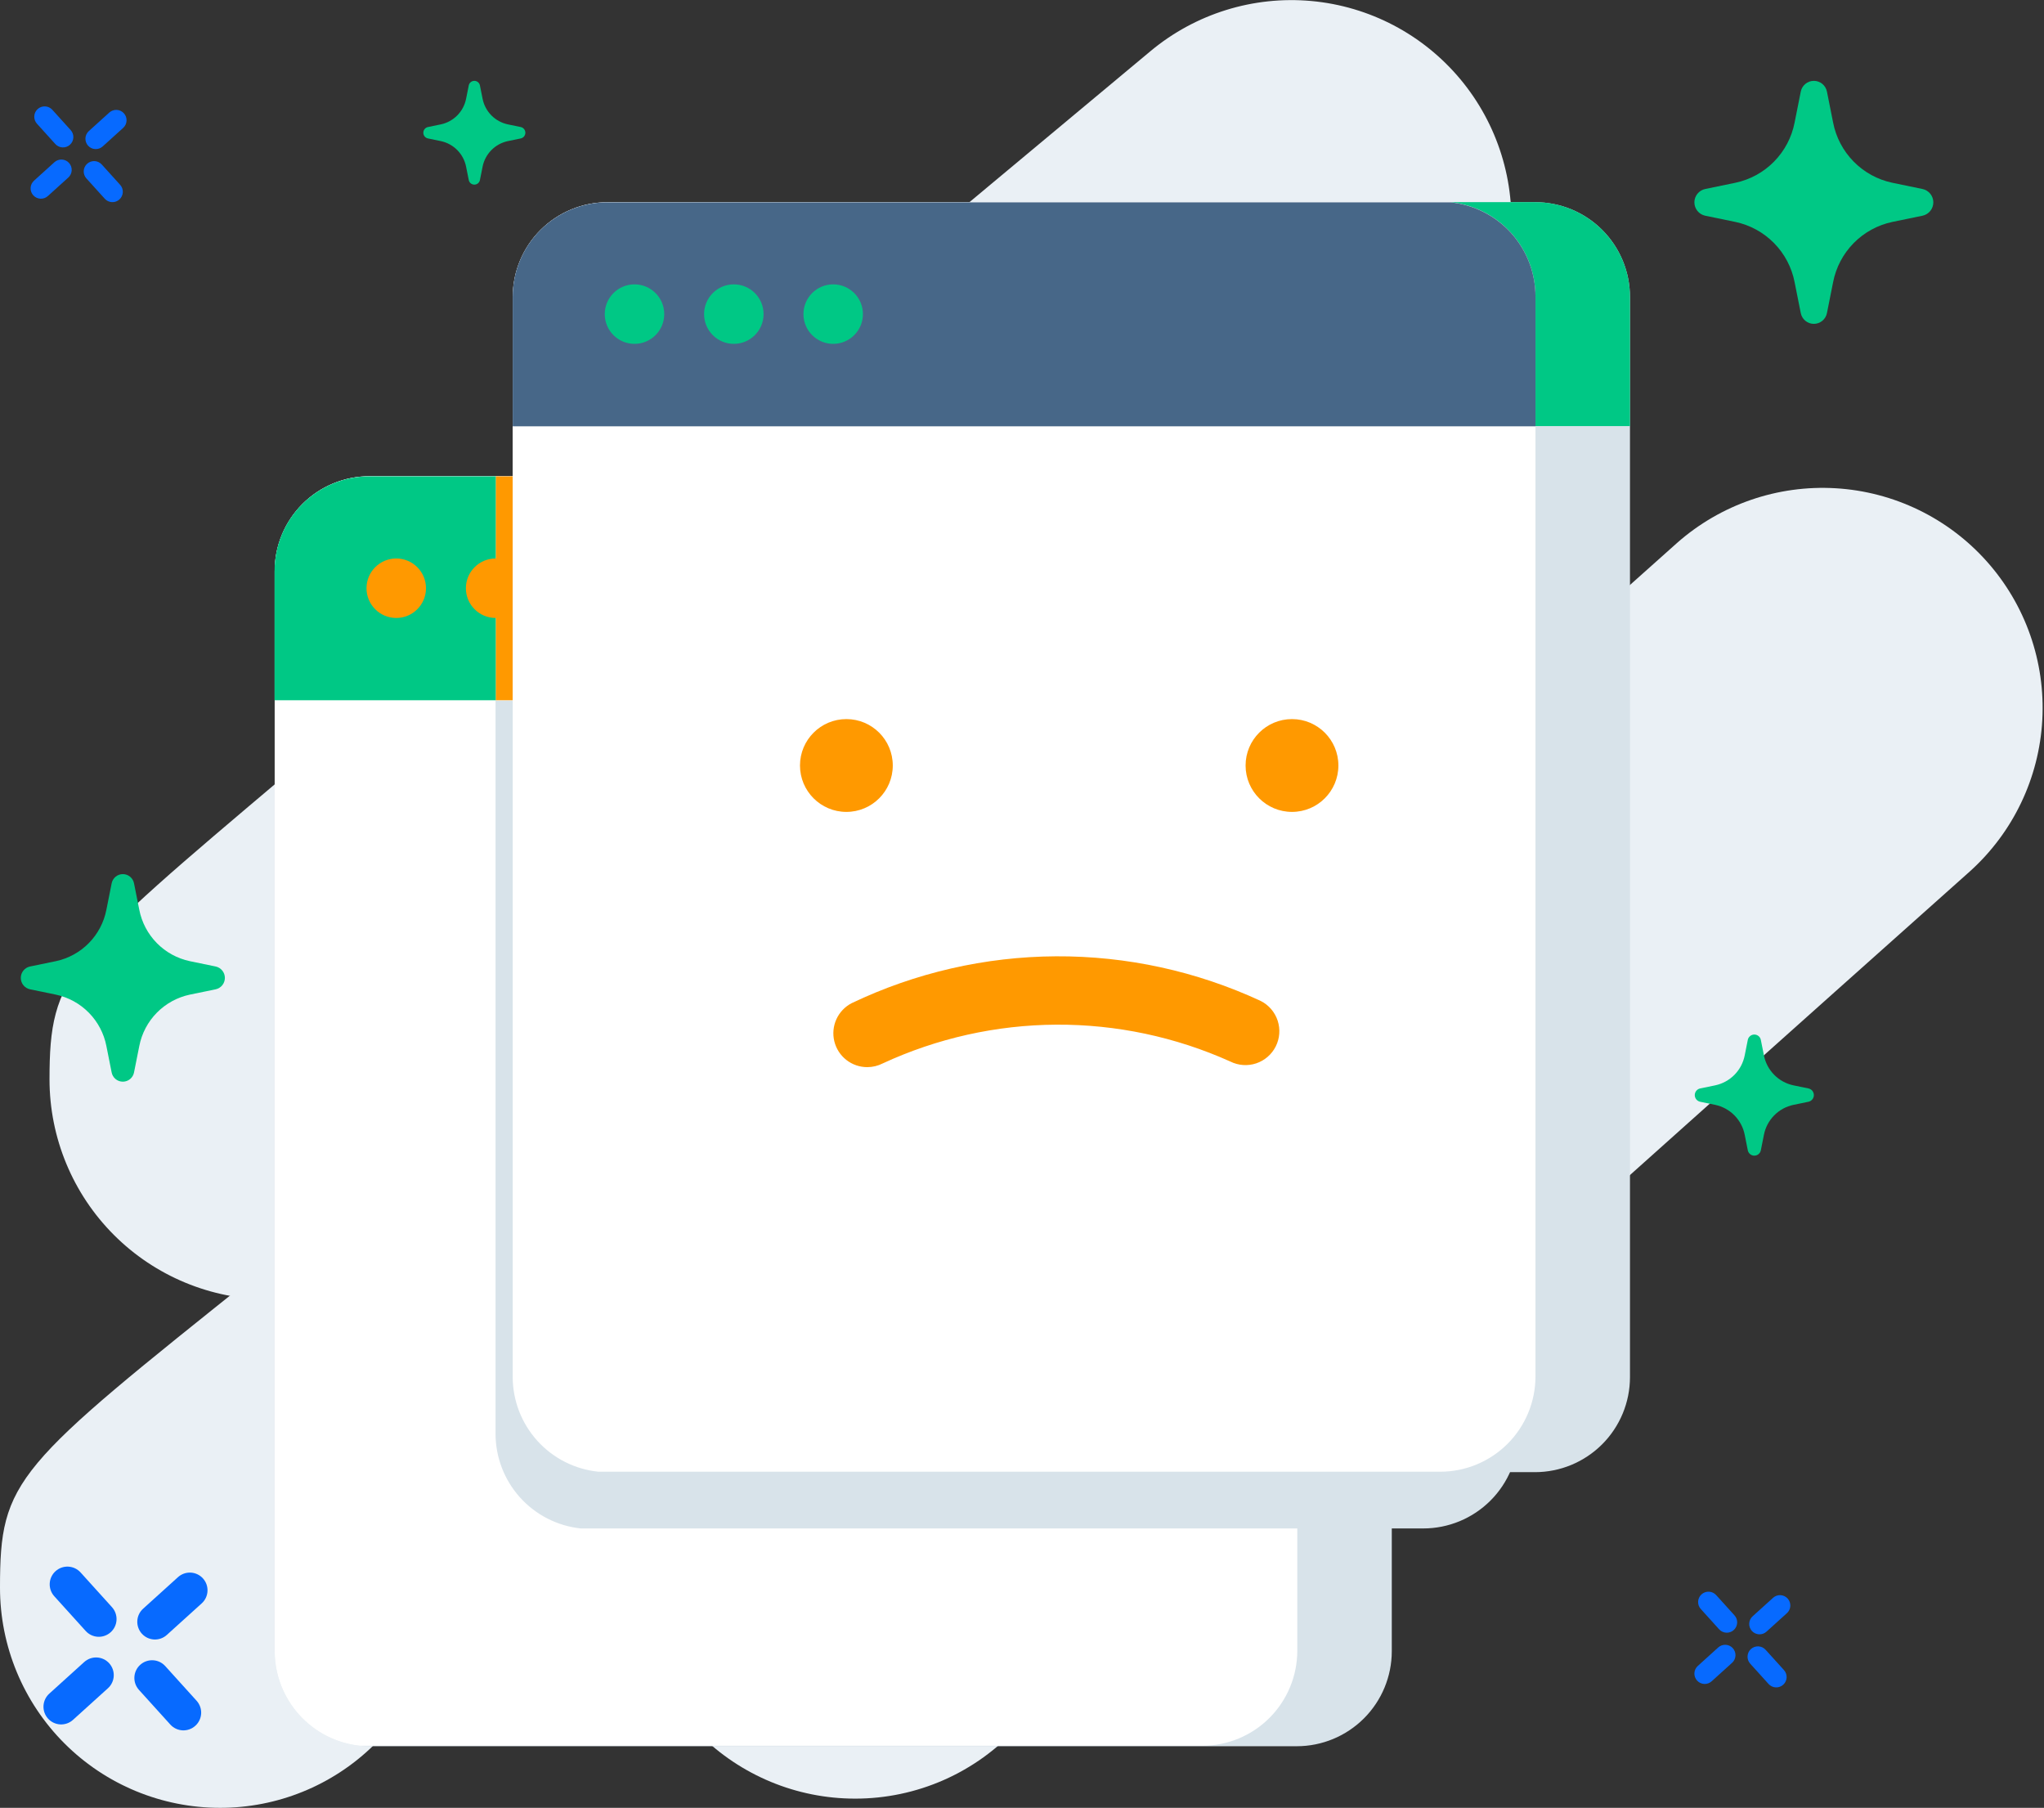 <svg width="268" height="237" viewBox="0 0 268 237" fill="none" xmlns="http://www.w3.org/2000/svg">
<rect x="0" y="0" width="268" height="237" fill="#333333" stroke="none"/>
<g clip-path="url(#clip0_564_48716)">
<path d="M35.338 170.349C27.688 170.348 20.351 167.309 14.941 161.9C9.532 156.49 6.493 149.153 6.492 141.503C6.492 127.759 8.848 125.77 37.665 101.435C50.254 90.804 67.039 76.722 83.825 62.673C117.35 34.615 150.871 6.685 150.871 6.685C156.75 1.794 164.33 -0.562 171.945 0.133C179.561 0.829 186.588 4.52 191.483 10.396C196.378 16.271 198.74 23.849 198.05 31.465C197.359 39.081 193.673 46.111 187.802 51.01C141.033 89.973 65.053 153.5 55.997 161.634C53.312 164.396 50.1 166.591 46.551 168.088C43.003 169.585 39.189 170.354 35.338 170.349ZM59.451 157.341C58.63 158.587 57.714 159.768 56.711 160.873C57.722 159.775 58.639 158.594 59.451 157.341Z" fill="#EAF0F5"/>
<path d="M28.846 236.997C21.195 236.997 13.859 233.958 8.449 228.548C3.04 223.139 0 215.802 0 208.151C0 193.922 1.909 192.397 33.779 166.956C47.561 155.952 65.941 141.374 84.318 126.828C121.03 97.774 157.742 68.847 157.742 68.847C163.751 64.112 171.394 61.959 178.991 62.859C186.587 63.76 193.515 67.641 198.25 73.65C202.985 79.659 205.139 87.302 204.238 94.899C203.337 102.496 199.456 109.424 193.447 114.159C142.024 154.682 58.543 220.687 48.93 228.856C43.553 234.086 36.346 237.007 28.846 236.997ZM53.149 223.694C52.12 225.302 50.934 226.804 49.607 228.177C50.943 226.812 52.131 225.31 53.149 223.694Z" fill="#EAF0F5"/>
<path d="M112.111 235.791C104.461 235.79 97.124 232.751 91.715 227.341C86.305 221.932 83.266 214.595 83.266 206.945C83.266 193.786 85.48 191.782 112.611 167.267C124.537 156.485 140.443 142.207 156.348 127.959C188.116 99.508 219.88 71.183 219.88 71.183C225.597 66.134 233.079 63.554 240.692 64.008C248.305 64.462 255.429 67.913 260.504 73.605C265.58 79.297 268.195 86.768 267.777 94.383C267.36 101.998 263.943 109.138 258.275 114.24C213.986 153.735 142.027 218.124 133.411 226.396C130.711 229.36 127.422 231.727 123.754 233.345C120.086 234.963 116.12 235.796 112.111 235.791ZM136.076 223.005C135.488 223.881 134.852 224.724 134.171 225.53C134.857 224.728 135.493 223.885 136.076 223.005H136.076Z" fill="#EAF0F5"/>
<path d="M182.485 74.882V216.471C182.481 219.772 181.169 222.937 178.834 225.271C176.5 227.605 173.336 228.918 170.035 228.921H48.465C48.037 228.931 47.609 228.911 47.184 228.86C44.123 228.534 41.291 227.089 39.23 224.802C37.169 222.516 36.024 219.549 36.016 216.471V74.882C36.012 73.246 36.332 71.625 36.956 70.113C37.581 68.601 38.498 67.228 39.654 66.071C40.811 64.914 42.185 63.997 43.697 63.373C45.209 62.748 46.83 62.428 48.465 62.432H170.035C171.671 62.428 173.291 62.748 174.803 63.373C176.315 63.997 177.689 64.914 178.846 66.071C180.003 67.228 180.919 68.601 181.544 70.113C182.168 71.625 182.488 73.246 182.485 74.882Z" fill="#D8E3EA"/>
<path d="M170.096 74.821V216.41C170.092 219.711 168.779 222.875 166.445 225.21C164.111 227.544 160.947 228.857 157.646 228.86H47.184C44.123 228.534 41.291 227.089 39.23 224.802C37.169 222.516 36.024 219.549 36.016 216.471V74.882C36.012 73.246 36.332 71.625 36.956 70.113C37.581 68.601 38.498 67.228 39.654 66.071C40.811 64.914 42.185 63.997 43.697 63.373C45.209 62.748 46.83 62.428 48.465 62.432H158.928C161.996 62.739 164.84 64.179 166.905 66.469C168.969 68.76 170.107 71.737 170.096 74.821Z" fill="white"/>
<path d="M199.074 46.279V187.898C199.075 189.536 198.753 191.159 198.127 192.673C197.5 194.186 196.582 195.562 195.423 196.72C194.265 197.879 192.889 198.797 191.376 199.424C189.862 200.05 188.239 200.372 186.601 200.371H76.129C73.069 200.04 70.24 198.593 68.181 196.306C66.123 194.018 64.981 191.053 64.973 187.976V91.833H170.1V74.79C170.112 71.702 168.964 68.723 166.884 66.442C164.803 64.161 161.942 62.744 158.867 62.471H67.219V39.23C68.376 37.595 69.909 36.263 71.689 35.346C73.468 34.429 75.443 33.955 77.445 33.962H187.918C190.975 34.263 193.811 35.691 195.873 37.968C197.935 40.245 199.076 43.208 199.074 46.279Z" fill="#D8E3EA"/>
<path d="M182.483 74.882V91.787H170.094V74.821C170.105 71.737 168.968 68.76 166.903 66.469C164.838 64.179 161.994 62.739 158.926 62.432H170.033C171.669 62.428 173.289 62.748 174.801 63.373C176.313 63.997 177.687 64.914 178.844 66.071C180.001 67.228 180.918 68.601 181.542 70.114C182.167 71.626 182.486 73.246 182.483 74.882Z" fill="#00C885"/>
<path d="M170.118 74.814V91.802H64.996V62.447H158.889C161.967 62.733 164.826 64.161 166.905 66.45C168.983 68.739 170.129 71.722 170.118 74.814Z" fill="#FF9900"/>
<path d="M64.999 62.447V91.802H36V74.885C35.996 73.251 36.315 71.631 36.938 70.12C37.562 68.609 38.478 67.236 39.634 66.081C40.79 64.925 42.163 64.009 43.674 63.385C45.184 62.761 46.804 62.442 48.438 62.447L64.999 62.447Z" fill="#00C885"/>
<path d="M51.954 81.013C54.108 81.013 55.854 79.267 55.854 77.113C55.854 74.959 54.108 73.213 51.954 73.213C49.801 73.213 48.055 74.959 48.055 77.113C48.055 79.267 49.801 81.013 51.954 81.013Z" fill="#FF9900"/>
<path d="M64.986 81.013C67.139 81.013 68.885 79.267 68.885 77.113C68.885 74.959 67.139 73.213 64.986 73.213C62.832 73.213 61.086 74.959 61.086 77.113C61.086 79.267 62.832 81.013 64.986 81.013Z" fill="#FF9900"/>
<path d="M78.009 81.013C80.163 81.013 81.909 79.267 81.909 77.113C81.909 74.959 80.163 73.213 78.009 73.213C75.855 73.213 74.109 74.959 74.109 77.113C74.109 79.267 75.855 81.013 78.009 81.013Z" fill="#00C885"/>
<path d="M213.715 38.953V180.542C213.712 183.843 212.399 187.008 210.065 189.342C207.731 191.676 204.566 192.989 201.265 192.992H79.696C79.268 193.002 78.84 192.982 78.415 192.931C75.354 192.605 72.521 191.16 70.46 188.873C68.399 186.587 67.254 183.62 67.246 180.542V38.953C67.243 37.317 67.562 35.697 68.187 34.184C68.811 32.672 69.728 31.299 70.885 30.142C72.042 28.985 73.415 28.068 74.927 27.444C76.439 26.819 78.06 26.5 79.696 26.503H201.265C202.901 26.5 204.522 26.819 206.034 27.444C207.546 28.068 208.92 28.985 210.076 30.142C211.233 31.299 212.15 32.672 212.775 34.184C213.399 35.697 213.719 37.317 213.715 38.953Z" fill="#D8E3EA"/>
<path d="M201.324 38.92V180.461C201.319 183.767 200.003 186.937 197.665 189.275C195.327 191.613 192.158 192.929 188.852 192.934H78.456C75.383 192.62 72.536 191.18 70.462 188.891C68.388 186.602 67.234 183.627 67.223 180.539V38.92C67.223 37.286 67.547 35.668 68.175 34.16C68.802 32.651 69.722 31.281 70.882 30.129C72.041 28.977 73.416 28.066 74.929 27.447C76.441 26.829 78.061 26.515 79.695 26.525H190.169C193.237 26.832 196.081 28.272 198.144 30.564C200.207 32.857 201.341 35.836 201.324 38.92Z" fill="white"/>
<path d="M213.713 38.953V55.858H201.324V38.892C201.336 35.808 200.198 32.831 198.133 30.54C196.069 28.25 193.225 26.81 190.156 26.503H201.263C202.899 26.5 204.52 26.819 206.032 27.444C207.544 28.068 208.918 28.985 210.075 30.142C211.231 31.299 212.148 32.672 212.773 34.184C213.397 35.697 213.717 37.317 213.713 38.953Z" fill="#00C885"/>
<path d="M201.324 38.92V55.887H67.223V38.92C67.223 37.286 67.547 35.668 68.175 34.16C68.802 32.651 69.722 31.281 70.882 30.129C72.041 28.977 73.416 28.066 74.929 27.447C76.441 26.829 78.061 26.515 79.695 26.525H190.169C193.237 26.832 196.081 28.272 198.144 30.564C200.207 32.857 201.341 35.836 201.324 38.92Z" fill="#476788"/>
<path d="M83.193 45.078C85.346 45.078 87.092 43.332 87.092 41.178C87.092 39.024 85.346 37.278 83.193 37.278C81.039 37.278 79.293 39.024 79.293 41.178C79.293 43.332 81.039 45.078 83.193 45.078Z" fill="#00C885"/>
<path d="M96.216 45.078C98.37 45.078 100.116 43.332 100.116 41.178C100.116 39.024 98.37 37.278 96.216 37.278C94.062 37.278 92.316 39.024 92.316 41.178C92.316 43.332 94.062 45.078 96.216 45.078Z" fill="#00C885"/>
<path d="M109.243 45.078C111.397 45.078 113.143 43.332 113.143 41.178C113.143 39.024 111.397 37.278 109.243 37.278C107.09 37.278 105.344 39.024 105.344 41.178C105.344 43.332 107.09 45.078 109.243 45.078Z" fill="#00C885"/>
<path d="M110.974 106.436C114.334 106.436 117.057 103.712 117.057 100.352C117.057 96.992 114.334 94.269 110.974 94.269C107.614 94.269 104.891 96.992 104.891 100.352C104.891 103.712 107.614 106.436 110.974 106.436Z" fill="#FF9900"/>
<path d="M169.4 106.436C172.759 106.436 175.483 103.712 175.483 100.352C175.483 96.992 172.759 94.269 169.4 94.269C166.04 94.269 163.316 96.992 163.316 100.352C163.316 103.712 166.04 106.436 169.4 106.436Z" fill="#FF9900"/>
<path d="M113.713 139.897C112.717 139.898 111.75 139.564 110.966 138.95C110.183 138.336 109.629 137.476 109.392 136.508C109.156 135.541 109.252 134.522 109.664 133.616C110.076 132.71 110.781 131.968 111.665 131.51C120.034 127.514 129.182 125.416 138.455 125.367C147.729 125.317 156.899 127.317 165.31 131.224C166.358 131.756 167.153 132.682 167.52 133.798C167.887 134.915 167.797 136.132 167.269 137.182C166.741 138.232 165.818 139.03 164.703 139.402C163.587 139.773 162.37 139.687 161.318 139.163C154.147 135.935 146.364 134.286 138.5 134.328C130.635 134.371 122.871 136.104 115.735 139.41C115.108 139.729 114.416 139.896 113.713 139.897Z" fill="#FF9900"/>
<path d="M14.516 213.973C14.06 214.387 13.458 214.603 12.843 214.573C12.229 214.543 11.651 214.27 11.237 213.814L7.116 209.258C6.703 208.801 6.488 208.198 6.519 207.582C6.549 206.967 6.824 206.388 7.281 205.975C7.738 205.561 8.341 205.346 8.956 205.377C9.572 205.408 10.15 205.682 10.564 206.139L14.685 210.695C15.097 211.152 15.311 211.754 15.279 212.369C15.248 212.984 14.973 213.561 14.516 213.973Z" fill="#076AFF"/>
<path d="M25.61 226.24C25.385 226.445 25.121 226.603 24.834 226.706C24.547 226.809 24.242 226.854 23.938 226.84C23.634 226.825 23.335 226.75 23.059 226.62C22.784 226.49 22.536 226.306 22.332 226.08L18.211 221.525C17.801 221.067 17.588 220.465 17.62 219.852C17.652 219.238 17.926 218.662 18.382 218.249C18.838 217.837 19.439 217.622 20.053 217.651C20.667 217.681 21.244 217.952 21.658 218.406L25.779 222.962C26.192 223.419 26.405 224.021 26.374 224.636C26.342 225.251 26.068 225.828 25.61 226.24Z" fill="#076AFF"/>
<path d="M26.441 210.2L21.873 214.332C21.648 214.536 21.384 214.694 21.097 214.796C20.81 214.898 20.506 214.943 20.202 214.928C19.588 214.897 19.012 214.623 18.599 214.168C18.187 213.712 17.972 213.11 18.003 212.496C18.034 211.882 18.307 211.306 18.763 210.893L23.331 206.761C23.556 206.556 23.82 206.397 24.107 206.294C24.394 206.191 24.699 206.145 25.003 206.16C25.308 206.175 25.607 206.25 25.883 206.38C26.158 206.511 26.406 206.694 26.61 206.92C26.815 207.147 26.973 207.411 27.075 207.698C27.177 207.986 27.222 208.29 27.206 208.595C27.191 208.9 27.115 209.198 26.983 209.474C26.852 209.749 26.668 209.996 26.441 210.2Z" fill="#076AFF"/>
<path d="M14.145 221.328L9.578 225.459C9.352 225.665 9.088 225.824 8.801 225.927C8.514 226.03 8.21 226.075 7.905 226.061C7.6 226.046 7.302 225.971 7.026 225.841C6.75 225.71 6.503 225.527 6.298 225.3C6.094 225.074 5.936 224.81 5.833 224.522C5.731 224.235 5.687 223.93 5.702 223.626C5.718 223.321 5.794 223.022 5.925 222.747C6.056 222.472 6.241 222.225 6.468 222.021L11.035 217.889C11.261 217.683 11.525 217.524 11.812 217.421C12.099 217.317 12.404 217.271 12.709 217.286C13.014 217.301 13.313 217.375 13.589 217.506C13.865 217.637 14.112 217.82 14.317 218.047C14.522 218.273 14.68 218.538 14.782 218.825C14.884 219.113 14.929 219.418 14.913 219.723C14.897 220.028 14.821 220.327 14.689 220.602C14.557 220.877 14.373 221.124 14.145 221.328Z" fill="#076AFF"/>
<path d="M9.171 18.974C9.039 19.094 8.885 19.187 8.717 19.247C8.549 19.307 8.371 19.333 8.193 19.325C8.015 19.316 7.84 19.272 7.679 19.196C7.518 19.12 7.373 19.013 7.253 18.881L4.843 16.216C4.602 15.949 4.476 15.597 4.494 15.236C4.512 14.876 4.672 14.538 4.94 14.296C5.207 14.055 5.56 13.929 5.92 13.947C6.28 13.965 6.618 14.125 6.86 14.393L9.27 17.057C9.511 17.324 9.636 17.677 9.618 18.036C9.599 18.396 9.438 18.733 9.171 18.974Z" fill="#076AFF"/>
<path d="M15.656 26.148C15.524 26.268 15.369 26.36 15.201 26.421C15.034 26.481 14.855 26.507 14.677 26.498C14.499 26.49 14.325 26.446 14.164 26.37C14.002 26.294 13.858 26.187 13.738 26.055L11.328 23.39C11.086 23.123 10.96 22.77 10.978 22.41C10.996 22.05 11.157 21.712 11.424 21.47C11.691 21.228 12.044 21.103 12.404 21.121C12.764 21.139 13.102 21.299 13.344 21.566L15.754 24.231C15.995 24.498 16.12 24.85 16.102 25.21C16.083 25.569 15.923 25.907 15.656 26.148Z" fill="#076AFF"/>
<path d="M16.143 16.773L13.471 19.189C13.339 19.31 13.185 19.404 13.017 19.464C12.849 19.525 12.67 19.552 12.492 19.544C12.313 19.536 12.138 19.492 11.976 19.416C11.815 19.339 11.669 19.232 11.55 19.099C11.43 18.967 11.337 18.812 11.277 18.643C11.217 18.475 11.192 18.296 11.201 18.117C11.211 17.939 11.255 17.764 11.333 17.603C11.41 17.442 11.519 17.297 11.652 17.178L14.323 14.762C14.455 14.641 14.61 14.547 14.778 14.486C14.946 14.425 15.124 14.398 15.303 14.407C15.482 14.415 15.657 14.459 15.819 14.535C15.98 14.611 16.125 14.719 16.245 14.852C16.365 14.984 16.458 15.139 16.517 15.308C16.577 15.476 16.603 15.655 16.593 15.833C16.584 16.012 16.539 16.187 16.462 16.348C16.384 16.509 16.276 16.654 16.143 16.773Z" fill="#076AFF"/>
<path d="M8.955 23.276L6.284 25.692C6.152 25.813 5.997 25.907 5.829 25.967C5.661 26.028 5.483 26.055 5.304 26.047C5.126 26.039 4.95 25.995 4.789 25.919C4.627 25.842 4.482 25.735 4.362 25.602C4.242 25.47 4.15 25.315 4.09 25.146C4.03 24.978 4.004 24.799 4.014 24.62C4.023 24.442 4.068 24.267 4.145 24.106C4.223 23.945 4.331 23.8 4.465 23.681L7.136 21.265C7.403 21.023 7.754 20.898 8.113 20.916C8.473 20.934 8.81 21.094 9.051 21.361C9.292 21.627 9.418 21.979 9.4 22.338C9.381 22.697 9.222 23.035 8.955 23.276V23.276Z" fill="#076AFF"/>
<path d="M227.323 213.686C227.191 213.806 227.037 213.898 226.869 213.958C226.701 214.019 226.523 214.045 226.345 214.036C226.167 214.028 225.992 213.984 225.831 213.908C225.67 213.832 225.525 213.725 225.405 213.592L222.995 210.928C222.755 210.66 222.631 210.309 222.65 209.95C222.669 209.591 222.829 209.254 223.096 209.013C223.362 208.772 223.714 208.646 224.073 208.663C224.432 208.68 224.769 208.839 225.012 209.104L227.422 211.769C227.663 212.036 227.788 212.388 227.769 212.748C227.751 213.107 227.59 213.445 227.323 213.686Z" fill="#076AFF"/>
<path d="M233.808 220.857C233.541 221.099 233.189 221.225 232.83 221.208C232.47 221.19 232.132 221.031 231.89 220.764L229.48 218.1C229.238 217.832 229.113 217.48 229.131 217.12C229.149 216.759 229.309 216.421 229.576 216.179C229.844 215.938 230.196 215.812 230.556 215.83C230.916 215.848 231.255 216.008 231.496 216.276L233.907 218.94C234.148 219.207 234.273 219.56 234.254 219.919C234.236 220.279 234.075 220.616 233.808 220.857Z" fill="#076AFF"/>
<path d="M234.291 211.478L231.62 213.895C231.488 214.016 231.333 214.109 231.165 214.17C230.997 214.231 230.819 214.258 230.64 214.25C230.462 214.241 230.286 214.198 230.125 214.121C229.963 214.045 229.818 213.938 229.698 213.805C229.578 213.672 229.486 213.517 229.426 213.349C229.366 213.18 229.34 213.002 229.35 212.823C229.359 212.645 229.404 212.47 229.481 212.309C229.559 212.147 229.667 212.003 229.8 211.884L232.472 209.468C232.604 209.348 232.758 209.255 232.926 209.194C233.094 209.134 233.272 209.107 233.45 209.116C233.629 209.125 233.803 209.168 233.965 209.245C234.126 209.321 234.27 209.428 234.39 209.561C234.51 209.693 234.602 209.848 234.662 210.016C234.722 210.184 234.748 210.362 234.739 210.54C234.729 210.718 234.685 210.893 234.608 211.054C234.532 211.215 234.424 211.359 234.291 211.479V211.478Z" fill="#076AFF"/>
<path d="M227.103 217.985L224.432 220.401C224.3 220.522 224.146 220.616 223.978 220.677C223.81 220.738 223.631 220.765 223.453 220.756C223.274 220.748 223.099 220.704 222.937 220.628C222.775 220.552 222.63 220.444 222.511 220.312C222.391 220.179 222.298 220.024 222.238 219.855C222.178 219.687 222.153 219.508 222.162 219.33C222.172 219.151 222.216 218.976 222.294 218.815C222.371 218.654 222.48 218.51 222.613 218.391L225.284 215.974C225.417 215.854 225.571 215.762 225.738 215.702C225.906 215.643 226.084 215.616 226.262 215.625C226.44 215.634 226.614 215.678 226.775 215.754C226.936 215.831 227.08 215.938 227.199 216.07C227.319 216.202 227.411 216.356 227.471 216.524C227.531 216.692 227.557 216.87 227.548 217.047C227.539 217.225 227.495 217.4 227.419 217.56C227.343 217.721 227.235 217.866 227.103 217.985V217.985Z" fill="#076AFF"/>
<path d="M248.113 29.094L252.083 28.276C252.481 28.188 252.838 27.967 253.094 27.649C253.349 27.331 253.489 26.935 253.489 26.527C253.489 26.119 253.349 25.724 253.094 25.406C252.838 25.088 252.481 24.866 252.083 24.779L248.113 23.96C246.186 23.553 244.422 22.587 243.041 21.183C241.661 19.779 240.724 17.999 240.349 16.066L239.544 12.029C239.469 11.627 239.256 11.264 238.942 11.003C238.628 10.742 238.233 10.599 237.824 10.599C237.416 10.599 237.02 10.742 236.706 11.003C236.392 11.264 236.179 11.627 236.105 12.029L235.3 16.066C234.925 17.999 233.988 19.779 232.607 21.183C231.227 22.587 229.463 23.553 227.536 23.96L223.566 24.779C223.167 24.866 222.811 25.088 222.555 25.406C222.3 25.724 222.16 26.119 222.16 26.527C222.16 26.935 222.3 27.331 222.555 27.649C222.811 27.967 223.167 28.188 223.566 28.276L227.536 29.094C229.463 29.502 231.226 30.468 232.607 31.872C233.988 33.276 234.925 35.056 235.3 36.989L236.105 41.026C236.179 41.427 236.392 41.79 236.706 42.051C237.02 42.312 237.416 42.456 237.824 42.456C238.233 42.456 238.628 42.312 238.942 42.051C239.256 41.79 239.469 41.427 239.544 41.026L240.349 36.989C240.724 35.056 241.661 33.276 243.041 31.872C244.422 30.468 246.186 29.502 248.113 29.094Z" fill="#00C885"/>
<path d="M24.894 130.39L28.285 129.691C28.625 129.616 28.93 129.427 29.148 129.155C29.367 128.884 29.486 128.546 29.486 128.197C29.486 127.849 29.367 127.511 29.148 127.239C28.93 126.967 28.625 126.779 28.285 126.704L24.894 126.005C23.248 125.657 21.742 124.831 20.562 123.632C19.383 122.433 18.583 120.913 18.262 119.262L17.575 115.813C17.511 115.47 17.329 115.16 17.061 114.937C16.793 114.714 16.455 114.592 16.106 114.592C15.757 114.592 15.419 114.714 15.151 114.937C14.883 115.16 14.701 115.47 14.637 115.813L13.95 119.262C13.629 120.913 12.829 122.433 11.65 123.632C10.471 124.831 8.964 125.657 7.319 126.005L3.927 126.704C3.587 126.779 3.282 126.967 3.064 127.239C2.846 127.511 2.727 127.849 2.727 128.197C2.727 128.546 2.846 128.884 3.064 129.155C3.282 129.427 3.587 129.616 3.927 129.691L7.319 130.39C8.964 130.738 10.471 131.563 11.65 132.762C12.829 133.961 13.629 135.481 13.95 137.133L14.637 140.581C14.701 140.924 14.883 141.234 15.151 141.457C15.419 141.68 15.757 141.802 16.106 141.802C16.455 141.802 16.793 141.68 17.061 141.457C17.329 141.234 17.511 140.924 17.575 140.581L18.262 137.133C18.583 135.481 19.383 133.961 20.562 132.762C21.742 131.563 23.248 130.738 24.894 130.39Z" fill="#00C885"/>
<path d="M66.588 18.498L68.284 18.148C68.454 18.111 68.606 18.017 68.715 17.881C68.824 17.745 68.884 17.576 68.884 17.402C68.884 17.227 68.824 17.058 68.715 16.923C68.606 16.787 68.454 16.692 68.284 16.655L66.588 16.305C65.765 16.131 65.012 15.719 64.422 15.119C63.833 14.52 63.433 13.759 63.272 12.934L62.928 11.21C62.896 11.038 62.806 10.883 62.671 10.772C62.537 10.66 62.368 10.599 62.194 10.599C62.02 10.599 61.85 10.66 61.716 10.772C61.582 10.883 61.491 11.038 61.46 11.21L61.115 12.934C60.955 13.759 60.555 14.52 59.966 15.119C59.376 15.719 58.623 16.131 57.8 16.305L56.104 16.655C55.934 16.692 55.782 16.787 55.673 16.923C55.563 17.058 55.504 17.227 55.504 17.402C55.504 17.576 55.563 17.745 55.673 17.881C55.782 18.017 55.934 18.111 56.104 18.148L57.8 18.498C58.623 18.672 59.376 19.085 59.966 19.684C60.555 20.284 60.955 21.044 61.115 21.869L61.46 23.593C61.491 23.765 61.582 23.92 61.716 24.032C61.85 24.143 62.02 24.204 62.194 24.204C62.368 24.204 62.537 24.143 62.671 24.032C62.806 23.92 62.896 23.765 62.928 23.593L63.272 21.869C63.433 21.044 63.833 20.284 64.422 19.684C65.012 19.085 65.765 18.672 66.588 18.498Z" fill="#00C885"/>
<path d="M235.145 144.841L237.124 144.433C237.323 144.389 237.501 144.279 237.628 144.12C237.756 143.962 237.825 143.765 237.825 143.561C237.825 143.358 237.756 143.16 237.628 143.002C237.501 142.843 237.323 142.733 237.124 142.69L235.145 142.282C234.185 142.079 233.306 141.597 232.618 140.897C231.93 140.198 231.463 139.311 231.276 138.347L230.875 136.335C230.838 136.135 230.732 135.954 230.575 135.824C230.419 135.694 230.222 135.623 230.018 135.623C229.815 135.623 229.618 135.694 229.461 135.824C229.305 135.954 229.198 136.135 229.161 136.335L228.76 138.347C228.573 139.311 228.106 140.198 227.418 140.897C226.73 141.597 225.851 142.079 224.891 142.282L222.912 142.69C222.714 142.733 222.536 142.843 222.408 143.002C222.281 143.16 222.211 143.358 222.211 143.561C222.211 143.765 222.281 143.962 222.408 144.12C222.536 144.279 222.714 144.389 222.912 144.433L224.891 144.841C225.851 145.044 226.73 145.525 227.418 146.225C228.106 146.925 228.573 147.811 228.76 148.775L229.161 150.787C229.198 150.987 229.305 151.168 229.461 151.298C229.618 151.428 229.815 151.499 230.018 151.499C230.222 151.499 230.419 151.428 230.575 151.298C230.732 151.168 230.838 150.987 230.875 150.787L231.276 148.775C231.463 147.811 231.93 146.925 232.618 146.225C233.306 145.525 234.185 145.044 235.145 144.841Z" fill="#00C885"/>
</g>
<defs>
<clipPath id="clip0_564_48716">
<rect width="267.924" height="237" fill="white"/>
</clipPath>
</defs>
</svg>
